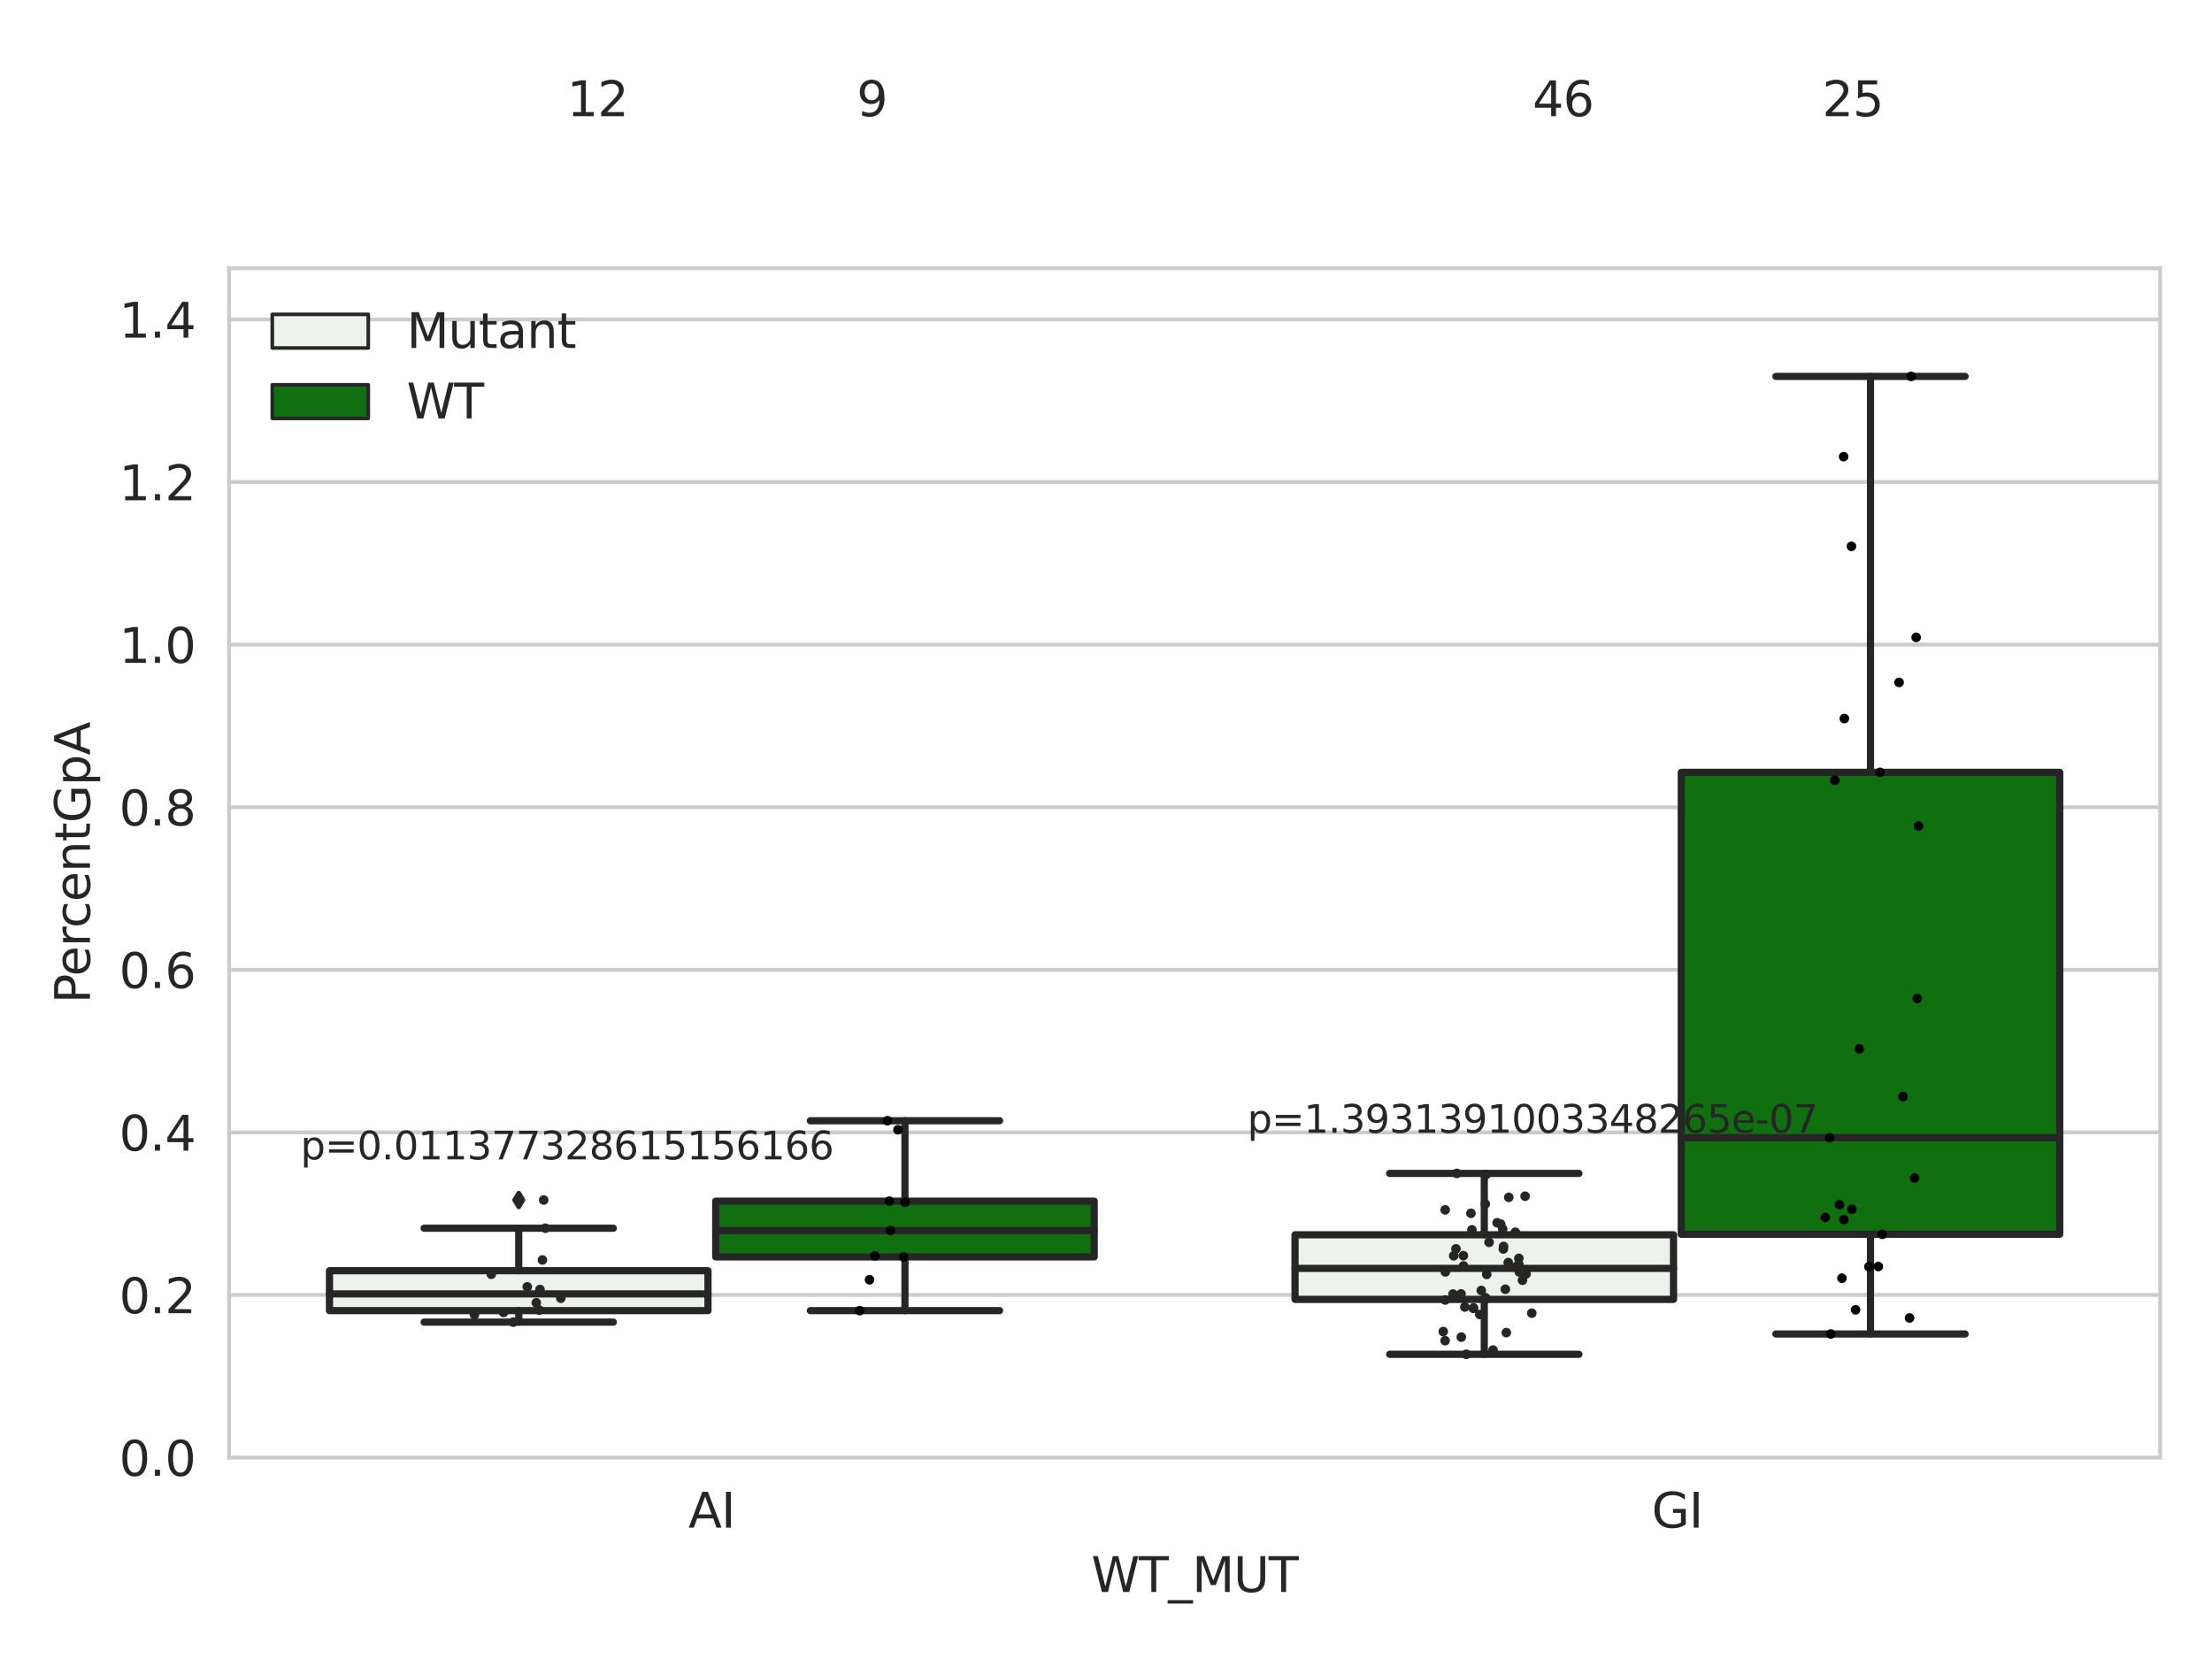 <?xml version="1.0" encoding="utf-8" standalone="no"?>
<!DOCTYPE svg PUBLIC "-//W3C//DTD SVG 1.1//EN"
  "http://www.w3.org/Graphics/SVG/1.1/DTD/svg11.dtd">
<svg xmlns:xlink="http://www.w3.org/1999/xlink" width="460.8pt" height="345.6pt" viewBox="0 0 460.8 345.6" xmlns="http://www.w3.org/2000/svg" version="1.1">
 <defs>
  <style type="text/css">*{stroke-linejoin: round; stroke-linecap: butt}</style>
 </defs>
 <g id="figure_1">
  <g id="patch_1">
   <path d="M 0 345.6 
L 460.8 345.6 
L 460.8 0 
L 0 0 
z
" style="fill: #ffffff"/>
  </g>
  <g id="axes_1">
   <g id="patch_2">
    <path d="M 47.72 303.64 
L 450 303.64 
L 450 55.89 
L 47.72 55.89 
z
" style="fill: #ffffff"/>
   </g>
   <g id="matplotlib.axis_1">
    <g id="xtick_1">
     <g id="text_1">
      <!-- AI -->
      <g style="fill: #262626" transform="translate(143.395 318.238) scale(0.1 -0.1)">
       <defs>
        <path id="DejaVuSans-41" d="M 2188 4044 
L 1331 1722 
L 3047 1722 
L 2188 4044 
z
M 1831 4666 
L 2547 4666 
L 4325 0 
L 3669 0 
L 3244 1197 
L 1141 1197 
L 716 0 
L 50 0 
L 1831 4666 
z
" transform="scale(0.016)"/>
        <path id="DejaVuSans-49" d="M 628 4666 
L 1259 4666 
L 1259 0 
L 628 0 
L 628 4666 
z
" transform="scale(0.016)"/>
       </defs>
       <use xlink:href="#DejaVuSans-41"/>
       <use xlink:href="#DejaVuSans-49" x="68.408"/>
      </g>
     </g>
    </g>
    <g id="xtick_2">
     <g id="text_2">
      <!-- GI -->
      <g style="fill: #262626" transform="translate(344.081 318.238) scale(0.1 -0.1)">
       <defs>
        <path id="DejaVuSans-47" d="M 3809 666 
L 3809 1919 
L 2778 1919 
L 2778 2438 
L 4434 2438 
L 4434 434 
Q 4069 175 3628 42 
Q 3188 -91 2688 -91 
Q 1594 -91 976 548 
Q 359 1188 359 2328 
Q 359 3472 976 4111 
Q 1594 4750 2688 4750 
Q 3144 4750 3555 4637 
Q 3966 4525 4313 4306 
L 4313 3634 
Q 3963 3931 3569 4081 
Q 3175 4231 2741 4231 
Q 1884 4231 1454 3753 
Q 1025 3275 1025 2328 
Q 1025 1384 1454 906 
Q 1884 428 2741 428 
Q 3075 428 3337 486 
Q 3600 544 3809 666 
z
" transform="scale(0.016)"/>
       </defs>
       <use xlink:href="#DejaVuSans-47"/>
       <use xlink:href="#DejaVuSans-49" x="77.49"/>
      </g>
     </g>
    </g>
    <g id="text_3">
     <!-- WT_MUT -->
     <g style="fill: #262626" transform="translate(227.335 331.638) scale(0.1 -0.1)">
      <defs>
       <path id="DejaVuSans-57" d="M 213 4666 
L 850 4666 
L 1831 722 
L 2809 4666 
L 3519 4666 
L 4500 722 
L 5478 4666 
L 6119 4666 
L 4947 0 
L 4153 0 
L 3169 4050 
L 2175 0 
L 1381 0 
L 213 4666 
z
" transform="scale(0.016)"/>
       <path id="DejaVuSans-54" d="M -19 4666 
L 3928 4666 
L 3928 4134 
L 2272 4134 
L 2272 0 
L 1638 0 
L 1638 4134 
L -19 4134 
L -19 4666 
z
" transform="scale(0.016)"/>
       <path id="DejaVuSans-5f" d="M 3263 -1063 
L 3263 -1509 
L -63 -1509 
L -63 -1063 
L 3263 -1063 
z
" transform="scale(0.016)"/>
       <path id="DejaVuSans-4d" d="M 628 4666 
L 1569 4666 
L 2759 1491 
L 3956 4666 
L 4897 4666 
L 4897 0 
L 4281 0 
L 4281 4097 
L 3078 897 
L 2444 897 
L 1241 4097 
L 1241 0 
L 628 0 
L 628 4666 
z
" transform="scale(0.016)"/>
       <path id="DejaVuSans-55" d="M 556 4666 
L 1191 4666 
L 1191 1831 
Q 1191 1081 1462 751 
Q 1734 422 2344 422 
Q 2950 422 3222 751 
Q 3494 1081 3494 1831 
L 3494 4666 
L 4128 4666 
L 4128 1753 
Q 4128 841 3676 375 
Q 3225 -91 2344 -91 
Q 1459 -91 1007 375 
Q 556 841 556 1753 
L 556 4666 
z
" transform="scale(0.016)"/>
      </defs>
      <use xlink:href="#DejaVuSans-57"/>
      <use xlink:href="#DejaVuSans-54" x="98.877"/>
      <use xlink:href="#DejaVuSans-5f" x="159.961"/>
      <use xlink:href="#DejaVuSans-4d" x="209.961"/>
      <use xlink:href="#DejaVuSans-55" x="296.24"/>
      <use xlink:href="#DejaVuSans-54" x="369.434"/>
     </g>
    </g>
   </g>
   <g id="matplotlib.axis_2">
    <g id="ytick_1">
     <g id="line2d_1">
      <path d="M 47.72 303.64 
L 450 303.64 
" clip-path="url(#p57d1db03d9)" style="fill: none; stroke: #cccccc; stroke-width: 0.8; stroke-linecap: round"/>
     </g>
     <g id="text_4">
      <!-- 0.0 -->
      <g style="fill: #262626" transform="translate(24.817 307.439) scale(0.1 -0.1)">
       <defs>
        <path id="DejaVuSans-30" d="M 2034 4250 
Q 1547 4250 1301 3770 
Q 1056 3291 1056 2328 
Q 1056 1369 1301 889 
Q 1547 409 2034 409 
Q 2525 409 2770 889 
Q 3016 1369 3016 2328 
Q 3016 3291 2770 3770 
Q 2525 4250 2034 4250 
z
M 2034 4750 
Q 2819 4750 3233 4129 
Q 3647 3509 3647 2328 
Q 3647 1150 3233 529 
Q 2819 -91 2034 -91 
Q 1250 -91 836 529 
Q 422 1150 422 2328 
Q 422 3509 836 4129 
Q 1250 4750 2034 4750 
z
" transform="scale(0.016)"/>
        <path id="DejaVuSans-2e" d="M 684 794 
L 1344 794 
L 1344 0 
L 684 0 
L 684 794 
z
" transform="scale(0.016)"/>
       </defs>
       <use xlink:href="#DejaVuSans-30"/>
       <use xlink:href="#DejaVuSans-2e" x="63.623"/>
       <use xlink:href="#DejaVuSans-30" x="95.41"/>
      </g>
     </g>
    </g>
    <g id="ytick_2">
     <g id="line2d_2">
      <path d="M 47.72 269.769 
L 450 269.769 
" clip-path="url(#p57d1db03d9)" style="fill: none; stroke: #cccccc; stroke-width: 0.8; stroke-linecap: round"/>
     </g>
     <g id="text_5">
      <!-- 0.2 -->
      <g style="fill: #262626" transform="translate(24.817 273.568) scale(0.1 -0.1)">
       <defs>
        <path id="DejaVuSans-32" d="M 1228 531 
L 3431 531 
L 3431 0 
L 469 0 
L 469 531 
Q 828 903 1448 1529 
Q 2069 2156 2228 2338 
Q 2531 2678 2651 2914 
Q 2772 3150 2772 3378 
Q 2772 3750 2511 3984 
Q 2250 4219 1831 4219 
Q 1534 4219 1204 4116 
Q 875 4013 500 3803 
L 500 4441 
Q 881 4594 1212 4672 
Q 1544 4750 1819 4750 
Q 2544 4750 2975 4387 
Q 3406 4025 3406 3419 
Q 3406 3131 3298 2873 
Q 3191 2616 2906 2266 
Q 2828 2175 2409 1742 
Q 1991 1309 1228 531 
z
" transform="scale(0.016)"/>
       </defs>
       <use xlink:href="#DejaVuSans-30"/>
       <use xlink:href="#DejaVuSans-2e" x="63.623"/>
       <use xlink:href="#DejaVuSans-32" x="95.41"/>
      </g>
     </g>
    </g>
    <g id="ytick_3">
     <g id="line2d_3">
      <path d="M 47.72 235.898 
L 450 235.898 
" clip-path="url(#p57d1db03d9)" style="fill: none; stroke: #cccccc; stroke-width: 0.8; stroke-linecap: round"/>
     </g>
     <g id="text_6">
      <!-- 0.4 -->
      <g style="fill: #262626" transform="translate(24.817 239.697) scale(0.1 -0.1)">
       <defs>
        <path id="DejaVuSans-34" d="M 2419 4116 
L 825 1625 
L 2419 1625 
L 2419 4116 
z
M 2253 4666 
L 3047 4666 
L 3047 1625 
L 3713 1625 
L 3713 1100 
L 3047 1100 
L 3047 0 
L 2419 0 
L 2419 1100 
L 313 1100 
L 313 1709 
L 2253 4666 
z
" transform="scale(0.016)"/>
       </defs>
       <use xlink:href="#DejaVuSans-30"/>
       <use xlink:href="#DejaVuSans-2e" x="63.623"/>
       <use xlink:href="#DejaVuSans-34" x="95.41"/>
      </g>
     </g>
    </g>
    <g id="ytick_4">
     <g id="line2d_4">
      <path d="M 47.72 202.026 
L 450 202.026 
" clip-path="url(#p57d1db03d9)" style="fill: none; stroke: #cccccc; stroke-width: 0.8; stroke-linecap: round"/>
     </g>
     <g id="text_7">
      <!-- 0.6 -->
      <g style="fill: #262626" transform="translate(24.817 205.826) scale(0.1 -0.1)">
       <defs>
        <path id="DejaVuSans-36" d="M 2113 2584 
Q 1688 2584 1439 2293 
Q 1191 2003 1191 1497 
Q 1191 994 1439 701 
Q 1688 409 2113 409 
Q 2538 409 2786 701 
Q 3034 994 3034 1497 
Q 3034 2003 2786 2293 
Q 2538 2584 2113 2584 
z
M 3366 4563 
L 3366 3988 
Q 3128 4100 2886 4159 
Q 2644 4219 2406 4219 
Q 1781 4219 1451 3797 
Q 1122 3375 1075 2522 
Q 1259 2794 1537 2939 
Q 1816 3084 2150 3084 
Q 2853 3084 3261 2657 
Q 3669 2231 3669 1497 
Q 3669 778 3244 343 
Q 2819 -91 2113 -91 
Q 1303 -91 875 529 
Q 447 1150 447 2328 
Q 447 3434 972 4092 
Q 1497 4750 2381 4750 
Q 2619 4750 2861 4703 
Q 3103 4656 3366 4563 
z
" transform="scale(0.016)"/>
       </defs>
       <use xlink:href="#DejaVuSans-30"/>
       <use xlink:href="#DejaVuSans-2e" x="63.623"/>
       <use xlink:href="#DejaVuSans-36" x="95.41"/>
      </g>
     </g>
    </g>
    <g id="ytick_5">
     <g id="line2d_5">
      <path d="M 47.72 168.155 
L 450 168.155 
" clip-path="url(#p57d1db03d9)" style="fill: none; stroke: #cccccc; stroke-width: 0.8; stroke-linecap: round"/>
     </g>
     <g id="text_8">
      <!-- 0.8 -->
      <g style="fill: #262626" transform="translate(24.817 171.954) scale(0.1 -0.1)">
       <defs>
        <path id="DejaVuSans-38" d="M 2034 2216 
Q 1584 2216 1326 1975 
Q 1069 1734 1069 1313 
Q 1069 891 1326 650 
Q 1584 409 2034 409 
Q 2484 409 2743 651 
Q 3003 894 3003 1313 
Q 3003 1734 2745 1975 
Q 2488 2216 2034 2216 
z
M 1403 2484 
Q 997 2584 770 2862 
Q 544 3141 544 3541 
Q 544 4100 942 4425 
Q 1341 4750 2034 4750 
Q 2731 4750 3128 4425 
Q 3525 4100 3525 3541 
Q 3525 3141 3298 2862 
Q 3072 2584 2669 2484 
Q 3125 2378 3379 2068 
Q 3634 1759 3634 1313 
Q 3634 634 3220 271 
Q 2806 -91 2034 -91 
Q 1263 -91 848 271 
Q 434 634 434 1313 
Q 434 1759 690 2068 
Q 947 2378 1403 2484 
z
M 1172 3481 
Q 1172 3119 1398 2916 
Q 1625 2713 2034 2713 
Q 2441 2713 2670 2916 
Q 2900 3119 2900 3481 
Q 2900 3844 2670 4047 
Q 2441 4250 2034 4250 
Q 1625 4250 1398 4047 
Q 1172 3844 1172 3481 
z
" transform="scale(0.016)"/>
       </defs>
       <use xlink:href="#DejaVuSans-30"/>
       <use xlink:href="#DejaVuSans-2e" x="63.623"/>
       <use xlink:href="#DejaVuSans-38" x="95.41"/>
      </g>
     </g>
    </g>
    <g id="ytick_6">
     <g id="line2d_6">
      <path d="M 47.72 134.284 
L 450 134.284 
" clip-path="url(#p57d1db03d9)" style="fill: none; stroke: #cccccc; stroke-width: 0.8; stroke-linecap: round"/>
     </g>
     <g id="text_9">
      <!-- 1.0 -->
      <g style="fill: #262626" transform="translate(24.817 138.083) scale(0.1 -0.1)">
       <defs>
        <path id="DejaVuSans-31" d="M 794 531 
L 1825 531 
L 1825 4091 
L 703 3866 
L 703 4441 
L 1819 4666 
L 2450 4666 
L 2450 531 
L 3481 531 
L 3481 0 
L 794 0 
L 794 531 
z
" transform="scale(0.016)"/>
       </defs>
       <use xlink:href="#DejaVuSans-31"/>
       <use xlink:href="#DejaVuSans-2e" x="63.623"/>
       <use xlink:href="#DejaVuSans-30" x="95.41"/>
      </g>
     </g>
    </g>
    <g id="ytick_7">
     <g id="line2d_7">
      <path d="M 47.72 100.413 
L 450 100.413 
" clip-path="url(#p57d1db03d9)" style="fill: none; stroke: #cccccc; stroke-width: 0.8; stroke-linecap: round"/>
     </g>
     <g id="text_10">
      <!-- 1.2 -->
      <g style="fill: #262626" transform="translate(24.817 104.212) scale(0.1 -0.1)">
       <use xlink:href="#DejaVuSans-31"/>
       <use xlink:href="#DejaVuSans-2e" x="63.623"/>
       <use xlink:href="#DejaVuSans-32" x="95.41"/>
      </g>
     </g>
    </g>
    <g id="ytick_8">
     <g id="line2d_8">
      <path d="M 47.72 66.542 
L 450 66.542 
" clip-path="url(#p57d1db03d9)" style="fill: none; stroke: #cccccc; stroke-width: 0.8; stroke-linecap: round"/>
     </g>
     <g id="text_11">
      <!-- 1.4 -->
      <g style="fill: #262626" transform="translate(24.817 70.341) scale(0.1 -0.1)">
       <use xlink:href="#DejaVuSans-31"/>
       <use xlink:href="#DejaVuSans-2e" x="63.623"/>
       <use xlink:href="#DejaVuSans-34" x="95.41"/>
      </g>
     </g>
    </g>
    <g id="text_12">
     <!-- PercentGpA -->
     <g style="fill: #262626" transform="translate(18.737 209.041) rotate(-90) scale(0.1 -0.1)">
      <defs>
       <path id="DejaVuSans-50" d="M 1259 4147 
L 1259 2394 
L 2053 2394 
Q 2494 2394 2734 2622 
Q 2975 2850 2975 3272 
Q 2975 3691 2734 3919 
Q 2494 4147 2053 4147 
L 1259 4147 
z
M 628 4666 
L 2053 4666 
Q 2838 4666 3239 4311 
Q 3641 3956 3641 3272 
Q 3641 2581 3239 2228 
Q 2838 1875 2053 1875 
L 1259 1875 
L 1259 0 
L 628 0 
L 628 4666 
z
" transform="scale(0.016)"/>
       <path id="DejaVuSans-65" d="M 3597 1894 
L 3597 1613 
L 953 1613 
Q 991 1019 1311 708 
Q 1631 397 2203 397 
Q 2534 397 2845 478 
Q 3156 559 3463 722 
L 3463 178 
Q 3153 47 2828 -22 
Q 2503 -91 2169 -91 
Q 1331 -91 842 396 
Q 353 884 353 1716 
Q 353 2575 817 3079 
Q 1281 3584 2069 3584 
Q 2775 3584 3186 3129 
Q 3597 2675 3597 1894 
z
M 3022 2063 
Q 3016 2534 2758 2815 
Q 2500 3097 2075 3097 
Q 1594 3097 1305 2825 
Q 1016 2553 972 2059 
L 3022 2063 
z
" transform="scale(0.016)"/>
       <path id="DejaVuSans-72" d="M 2631 2963 
Q 2534 3019 2420 3045 
Q 2306 3072 2169 3072 
Q 1681 3072 1420 2755 
Q 1159 2438 1159 1844 
L 1159 0 
L 581 0 
L 581 3500 
L 1159 3500 
L 1159 2956 
Q 1341 3275 1631 3429 
Q 1922 3584 2338 3584 
Q 2397 3584 2469 3576 
Q 2541 3569 2628 3553 
L 2631 2963 
z
" transform="scale(0.016)"/>
       <path id="DejaVuSans-63" d="M 3122 3366 
L 3122 2828 
Q 2878 2963 2633 3030 
Q 2388 3097 2138 3097 
Q 1578 3097 1268 2742 
Q 959 2388 959 1747 
Q 959 1106 1268 751 
Q 1578 397 2138 397 
Q 2388 397 2633 464 
Q 2878 531 3122 666 
L 3122 134 
Q 2881 22 2623 -34 
Q 2366 -91 2075 -91 
Q 1284 -91 818 406 
Q 353 903 353 1747 
Q 353 2603 823 3093 
Q 1294 3584 2113 3584 
Q 2378 3584 2631 3529 
Q 2884 3475 3122 3366 
z
" transform="scale(0.016)"/>
       <path id="DejaVuSans-6e" d="M 3513 2113 
L 3513 0 
L 2938 0 
L 2938 2094 
Q 2938 2591 2744 2837 
Q 2550 3084 2163 3084 
Q 1697 3084 1428 2787 
Q 1159 2491 1159 1978 
L 1159 0 
L 581 0 
L 581 3500 
L 1159 3500 
L 1159 2956 
Q 1366 3272 1645 3428 
Q 1925 3584 2291 3584 
Q 2894 3584 3203 3211 
Q 3513 2838 3513 2113 
z
" transform="scale(0.016)"/>
       <path id="DejaVuSans-74" d="M 1172 4494 
L 1172 3500 
L 2356 3500 
L 2356 3053 
L 1172 3053 
L 1172 1153 
Q 1172 725 1289 603 
Q 1406 481 1766 481 
L 2356 481 
L 2356 0 
L 1766 0 
Q 1100 0 847 248 
Q 594 497 594 1153 
L 594 3053 
L 172 3053 
L 172 3500 
L 594 3500 
L 594 4494 
L 1172 4494 
z
" transform="scale(0.016)"/>
       <path id="DejaVuSans-70" d="M 1159 525 
L 1159 -1331 
L 581 -1331 
L 581 3500 
L 1159 3500 
L 1159 2969 
Q 1341 3281 1617 3432 
Q 1894 3584 2278 3584 
Q 2916 3584 3314 3078 
Q 3713 2572 3713 1747 
Q 3713 922 3314 415 
Q 2916 -91 2278 -91 
Q 1894 -91 1617 61 
Q 1341 213 1159 525 
z
M 3116 1747 
Q 3116 2381 2855 2742 
Q 2594 3103 2138 3103 
Q 1681 3103 1420 2742 
Q 1159 2381 1159 1747 
Q 1159 1113 1420 752 
Q 1681 391 2138 391 
Q 2594 391 2855 752 
Q 3116 1113 3116 1747 
z
" transform="scale(0.016)"/>
      </defs>
      <use xlink:href="#DejaVuSans-50"/>
      <use xlink:href="#DejaVuSans-65" x="56.678"/>
      <use xlink:href="#DejaVuSans-72" x="118.201"/>
      <use xlink:href="#DejaVuSans-63" x="157.064"/>
      <use xlink:href="#DejaVuSans-65" x="212.045"/>
      <use xlink:href="#DejaVuSans-6e" x="273.568"/>
      <use xlink:href="#DejaVuSans-74" x="336.947"/>
      <use xlink:href="#DejaVuSans-47" x="376.156"/>
      <use xlink:href="#DejaVuSans-70" x="453.646"/>
      <use xlink:href="#DejaVuSans-41" x="517.123"/>
     </g>
    </g>
   </g>
   <g id="patch_3">
    <path d="M 68.639 273.032 
L 147.485 273.032 
L 147.485 264.713 
L 68.639 264.713 
L 68.639 273.032 
z
" clip-path="url(#p57d1db03d9)" style="fill: #ecf2ec; stroke: #262626; stroke-width: 1.5; stroke-linejoin: miter"/>
   </g>
   <g id="patch_4">
    <path d="M 149.095 261.838 
L 227.941 261.838 
L 227.941 250.219 
L 149.095 250.219 
L 149.095 261.838 
z
" clip-path="url(#p57d1db03d9)" style="fill: #107010; stroke: #262626; stroke-width: 1.5; stroke-linejoin: miter"/>
   </g>
   <g id="patch_5">
    <path d="M 269.779 270.686 
L 348.625 270.686 
L 348.625 257.224 
L 269.779 257.224 
L 269.779 270.686 
z
" clip-path="url(#p57d1db03d9)" style="fill: #ecf2ec; stroke: #262626; stroke-width: 1.5; stroke-linejoin: miter"/>
   </g>
   <g id="patch_6">
    <path d="M 350.235 257.124 
L 429.081 257.124 
L 429.081 160.893 
L 350.235 160.893 
L 350.235 257.124 
z
" clip-path="url(#p57d1db03d9)" style="fill: #107010; stroke: #262626; stroke-width: 1.5; stroke-linejoin: miter"/>
   </g>
   <g id="patch_7">
    <path d="M 148.29 303.64 
L 148.29 303.64 
L 148.29 303.64 
L 148.29 303.64 
z
" clip-path="url(#p57d1db03d9)" style="fill: #ecf2ec; stroke: #262626; stroke-width: 0.75; stroke-linejoin: miter"/>
   </g>
   <g id="patch_8">
    <path d="M 148.29 303.64 
L 148.29 303.64 
L 148.29 303.64 
L 148.29 303.64 
z
" clip-path="url(#p57d1db03d9)" style="fill: #107010; stroke: #262626; stroke-width: 0.75; stroke-linejoin: miter"/>
   </g>
   <g id="PathCollection_1"/>
   <g id="PathCollection_2"/>
   <g id="line2d_9">
    <path d="M 108.062 273.032 
L 108.062 275.424 
" clip-path="url(#p57d1db03d9)" style="fill: none; stroke: #262626; stroke-width: 1.5; stroke-linecap: round"/>
   </g>
   <g id="line2d_10">
    <path d="M 108.062 264.713 
L 108.062 255.86 
" clip-path="url(#p57d1db03d9)" style="fill: none; stroke: #262626; stroke-width: 1.5; stroke-linecap: round"/>
   </g>
   <g id="line2d_11">
    <path d="M 88.35 275.424 
L 127.774 275.424 
" clip-path="url(#p57d1db03d9)" style="fill: none; stroke: #262626; stroke-width: 1.5; stroke-linecap: round"/>
   </g>
   <g id="line2d_12">
    <path d="M 88.35 255.86 
L 127.774 255.86 
" clip-path="url(#p57d1db03d9)" style="fill: none; stroke: #262626; stroke-width: 1.5; stroke-linecap: round"/>
   </g>
   <g id="line2d_13">
    <defs>
     <path id="m527d43b2a1" d="M -0 1.414 
L 0.849 0 
L 0 -1.414 
L -0.849 -0 
z
" style="stroke: #262626; stroke-linejoin: miter"/>
    </defs>
    <g clip-path="url(#p57d1db03d9)">
     <use xlink:href="#m527d43b2a1" x="108.062" y="249.984" style="fill: #262626; stroke: #262626; stroke-linejoin: miter"/>
    </g>
   </g>
   <g id="line2d_14">
    <path d="M 188.518 261.838 
L 188.518 273.029 
" clip-path="url(#p57d1db03d9)" style="fill: none; stroke: #262626; stroke-width: 1.5; stroke-linecap: round"/>
   </g>
   <g id="line2d_15">
    <path d="M 188.518 250.219 
L 188.518 233.468 
" clip-path="url(#p57d1db03d9)" style="fill: none; stroke: #262626; stroke-width: 1.5; stroke-linecap: round"/>
   </g>
   <g id="line2d_16">
    <path d="M 168.806 273.029 
L 208.23 273.029 
" clip-path="url(#p57d1db03d9)" style="fill: none; stroke: #262626; stroke-width: 1.5; stroke-linecap: round"/>
   </g>
   <g id="line2d_17">
    <path d="M 168.806 233.468 
L 208.23 233.468 
" clip-path="url(#p57d1db03d9)" style="fill: none; stroke: #262626; stroke-width: 1.5; stroke-linecap: round"/>
   </g>
   <g id="line2d_18"/>
   <g id="line2d_19">
    <path d="M 309.202 270.686 
L 309.202 282.127 
" clip-path="url(#p57d1db03d9)" style="fill: none; stroke: #262626; stroke-width: 1.5; stroke-linecap: round"/>
   </g>
   <g id="line2d_20">
    <path d="M 309.202 257.224 
L 309.202 244.442 
" clip-path="url(#p57d1db03d9)" style="fill: none; stroke: #262626; stroke-width: 1.5; stroke-linecap: round"/>
   </g>
   <g id="line2d_21">
    <path d="M 289.49 282.127 
L 328.914 282.127 
" clip-path="url(#p57d1db03d9)" style="fill: none; stroke: #262626; stroke-width: 1.5; stroke-linecap: round"/>
   </g>
   <g id="line2d_22">
    <path d="M 289.49 244.442 
L 328.914 244.442 
" clip-path="url(#p57d1db03d9)" style="fill: none; stroke: #262626; stroke-width: 1.5; stroke-linecap: round"/>
   </g>
   <g id="line2d_23"/>
   <g id="line2d_24">
    <path d="M 389.658 257.124 
L 389.658 277.888 
" clip-path="url(#p57d1db03d9)" style="fill: none; stroke: #262626; stroke-width: 1.5; stroke-linecap: round"/>
   </g>
   <g id="line2d_25">
    <path d="M 389.658 160.893 
L 389.658 78.412 
" clip-path="url(#p57d1db03d9)" style="fill: none; stroke: #262626; stroke-width: 1.5; stroke-linecap: round"/>
   </g>
   <g id="line2d_26">
    <path d="M 369.946 277.888 
L 409.37 277.888 
" clip-path="url(#p57d1db03d9)" style="fill: none; stroke: #262626; stroke-width: 1.5; stroke-linecap: round"/>
   </g>
   <g id="line2d_27">
    <path d="M 369.946 78.412 
L 409.37 78.412 
" clip-path="url(#p57d1db03d9)" style="fill: none; stroke: #262626; stroke-width: 1.5; stroke-linecap: round"/>
   </g>
   <g id="line2d_28"/>
   <g id="line2d_29">
    <path d="M 68.639 269.536 
L 147.485 269.536 
" clip-path="url(#p57d1db03d9)" style="fill: none; stroke: #262626; stroke-width: 1.5; stroke-linecap: round"/>
   </g>
   <g id="line2d_30">
    <path d="M 149.095 256.352 
L 227.941 256.352 
" clip-path="url(#p57d1db03d9)" style="fill: none; stroke: #262626; stroke-width: 1.5; stroke-linecap: round"/>
   </g>
   <g id="line2d_31">
    <path d="M 269.779 264.232 
L 348.625 264.232 
" clip-path="url(#p57d1db03d9)" style="fill: none; stroke: #262626; stroke-width: 1.5; stroke-linecap: round"/>
   </g>
   <g id="line2d_32">
    <path d="M 350.235 237.005 
L 429.081 237.005 
" clip-path="url(#p57d1db03d9)" style="fill: none; stroke: #262626; stroke-width: 1.5; stroke-linecap: round"/>
   </g>
   <g id="patch_9">
    <path d="M 47.72 303.64 
L 47.72 55.89 
" style="fill: none; stroke: #cccccc; stroke-width: 0.8; stroke-linejoin: miter; stroke-linecap: square"/>
   </g>
   <g id="patch_10">
    <path d="M 450 303.64 
L 450 55.89 
" style="fill: none; stroke: #cccccc; stroke-width: 0.8; stroke-linejoin: miter; stroke-linecap: square"/>
   </g>
   <g id="patch_11">
    <path d="M 47.72 303.64 
L 450 303.64 
" style="fill: none; stroke: #cccccc; stroke-width: 0.8; stroke-linejoin: miter; stroke-linecap: square"/>
   </g>
   <g id="patch_12">
    <path d="M 47.72 55.89 
L 450 55.89 
" style="fill: none; stroke: #cccccc; stroke-width: 0.8; stroke-linejoin: miter; stroke-linecap: square"/>
   </g>
   <g id="PathCollection_3">
    <defs>
     <path id="C0_0_c5af5b8958" d="M 0 1 
C 0.265 1 0.52 0.895 0.707 0.707 
C 0.895 0.52 1 0.265 1 -0 
C 1 -0.265 0.895 -0.52 0.707 -0.707 
C 0.52 -0.895 0.265 -1 0 -1 
C -0.265 -1 -0.52 -0.895 -0.707 -0.707 
C -0.895 -0.52 -1 -0.265 -1 0 
C -1 0.265 -0.895 0.52 -0.707 0.707 
C -0.52 0.895 -0.265 1 0 1 
z
"/>
    </defs>
    <g clip-path="url(#p57d1db03d9)">
     <use xlink:href="#C0_0_c5af5b8958" x="109.842" y="268.078" style="fill: #262626"/>
    </g>
    <g clip-path="url(#p57d1db03d9)">
     <use xlink:href="#C0_0_c5af5b8958" x="111.717" y="271.385" style="fill: #262626"/>
    </g>
    <g clip-path="url(#p57d1db03d9)">
     <use xlink:href="#C0_0_c5af5b8958" x="112.997" y="262.479" style="fill: #262626"/>
    </g>
    <g clip-path="url(#p57d1db03d9)">
     <use xlink:href="#C0_0_c5af5b8958" x="102.347" y="265.457" style="fill: #262626"/>
    </g>
    <g clip-path="url(#p57d1db03d9)">
     <use xlink:href="#C0_0_c5af5b8958" x="116.826" y="270.44" style="fill: #262626"/>
    </g>
    <g clip-path="url(#p57d1db03d9)">
     <use xlink:href="#C0_0_c5af5b8958" x="112.491" y="268.632" style="fill: #262626"/>
    </g>
    <g clip-path="url(#p57d1db03d9)">
     <use xlink:href="#C0_0_c5af5b8958" x="104.894" y="273.409" style="fill: #262626"/>
    </g>
    <g clip-path="url(#p57d1db03d9)">
     <use xlink:href="#C0_0_c5af5b8958" x="106.903" y="275.424" style="fill: #262626"/>
    </g>
    <g clip-path="url(#p57d1db03d9)">
     <use xlink:href="#C0_0_c5af5b8958" x="98.836" y="273.89" style="fill: #262626"/>
    </g>
    <g clip-path="url(#p57d1db03d9)">
     <use xlink:href="#C0_0_c5af5b8958" x="113.263" y="249.984" style="fill: #262626"/>
    </g>
    <g clip-path="url(#p57d1db03d9)">
     <use xlink:href="#C0_0_c5af5b8958" x="112.314" y="272.906" style="fill: #262626"/>
    </g>
    <g clip-path="url(#p57d1db03d9)">
     <use xlink:href="#C0_0_c5af5b8958" x="113.612" y="255.86" style="fill: #262626"/>
    </g>
   </g>
   <g id="PathCollection_4">
    <defs>
     <path id="C1_0_21d3b1a1d9" d="M 0 1 
C 0.265 1 0.52 0.895 0.707 0.707 
C 0.895 0.52 1 0.265 1 -0 
C 1 -0.265 0.895 -0.52 0.707 -0.707 
C 0.52 -0.895 0.265 -1 0 -1 
C -0.265 -1 -0.52 -0.895 -0.707 -0.707 
C -0.895 -0.52 -1 -0.265 -1 0 
C -1 0.265 -0.895 0.52 -0.707 0.707 
C -0.52 0.895 -0.265 1 0 1 
z
"/>
    </defs>
    <g clip-path="url(#p57d1db03d9)">
     <use xlink:href="#C1_0_21d3b1a1d9" x="182.236" y="261.605"/>
    </g>
    <g clip-path="url(#p57d1db03d9)">
     <use xlink:href="#C1_0_21d3b1a1d9" x="181.142" y="266.596"/>
    </g>
    <g clip-path="url(#p57d1db03d9)">
     <use xlink:href="#C1_0_21d3b1a1d9" x="187.063" y="235.349"/>
    </g>
    <g clip-path="url(#p57d1db03d9)">
     <use xlink:href="#C1_0_21d3b1a1d9" x="185.263" y="250.219"/>
    </g>
    <g clip-path="url(#p57d1db03d9)">
     <use xlink:href="#C1_0_21d3b1a1d9" x="188.233" y="261.838"/>
    </g>
    <g clip-path="url(#p57d1db03d9)">
     <use xlink:href="#C1_0_21d3b1a1d9" x="188.549" y="250.452"/>
    </g>
    <g clip-path="url(#p57d1db03d9)">
     <use xlink:href="#C1_0_21d3b1a1d9" x="179.08" y="273.029"/>
    </g>
    <g clip-path="url(#p57d1db03d9)">
     <use xlink:href="#C1_0_21d3b1a1d9" x="184.868" y="233.468"/>
    </g>
    <g clip-path="url(#p57d1db03d9)">
     <use xlink:href="#C1_0_21d3b1a1d9" x="185.502" y="256.352"/>
    </g>
   </g>
   <g id="PathCollection_5">
    <defs>
     <path id="C2_0_71d8ad0485" d="M 0 1 
C 0.265 1 0.52 0.895 0.707 0.707 
C 0.895 0.52 1 0.265 1 -0 
C 1 -0.265 0.895 -0.52 0.707 -0.707 
C 0.52 -0.895 0.265 -1 0 -1 
C -0.265 -1 -0.52 -0.895 -0.707 -0.707 
C -0.895 -0.52 -1 -0.265 -1 0 
C -1 0.265 -0.895 0.52 -0.707 0.707 
C -0.52 0.895 -0.265 1 0 1 
z
"/>
    </defs>
    <g clip-path="url(#p57d1db03d9)">
     <use xlink:href="#C2_0_71d8ad0485" x="300.651" y="277.392" style="fill: #262626"/>
    </g>
    <g clip-path="url(#p57d1db03d9)">
     <use xlink:href="#C2_0_71d8ad0485" x="308.266" y="273.835" style="fill: #262626"/>
    </g>
    <g clip-path="url(#p57d1db03d9)">
     <use xlink:href="#C2_0_71d8ad0485" x="316.407" y="262.139" style="fill: #262626"/>
    </g>
    <g clip-path="url(#p57d1db03d9)">
     <use xlink:href="#C2_0_71d8ad0485" x="309.598" y="244.674" style="fill: #262626"/>
    </g>
    <g clip-path="url(#p57d1db03d9)">
     <use xlink:href="#C2_0_71d8ad0485" x="305.45" y="282.127" style="fill: #262626"/>
    </g>
    <g clip-path="url(#p57d1db03d9)">
     <use xlink:href="#C2_0_71d8ad0485" x="316.494" y="264.963" style="fill: #262626"/>
    </g>
    <g clip-path="url(#p57d1db03d9)">
     <use xlink:href="#C2_0_71d8ad0485" x="317.156" y="266.702" style="fill: #262626"/>
    </g>
    <g clip-path="url(#p57d1db03d9)">
     <use xlink:href="#C2_0_71d8ad0485" x="301.068" y="270.81" style="fill: #262626"/>
    </g>
    <g clip-path="url(#p57d1db03d9)">
     <use xlink:href="#C2_0_71d8ad0485" x="309.44" y="270.312" style="fill: #262626"/>
    </g>
    <g clip-path="url(#p57d1db03d9)">
     <use xlink:href="#C2_0_71d8ad0485" x="310.204" y="258.798" style="fill: #262626"/>
    </g>
    <g clip-path="url(#p57d1db03d9)">
     <use xlink:href="#C2_0_71d8ad0485" x="315.808" y="263.888" style="fill: #262626"/>
    </g>
    <g clip-path="url(#p57d1db03d9)">
     <use xlink:href="#C2_0_71d8ad0485" x="317.921" y="265.389" style="fill: #262626"/>
    </g>
    <g clip-path="url(#p57d1db03d9)">
     <use xlink:href="#C2_0_71d8ad0485" x="313.59" y="268.57" style="fill: #262626"/>
    </g>
    <g clip-path="url(#p57d1db03d9)">
     <use xlink:href="#C2_0_71d8ad0485" x="303.49" y="244.442" style="fill: #262626"/>
    </g>
    <g clip-path="url(#p57d1db03d9)">
     <use xlink:href="#C2_0_71d8ad0485" x="313.222" y="259.653" style="fill: #262626"/>
    </g>
    <g clip-path="url(#p57d1db03d9)">
     <use xlink:href="#C2_0_71d8ad0485" x="306.425" y="252.757" style="fill: #262626"/>
    </g>
    <g clip-path="url(#p57d1db03d9)">
     <use xlink:href="#C2_0_71d8ad0485" x="304.878" y="263.703" style="fill: #262626"/>
    </g>
    <g clip-path="url(#p57d1db03d9)">
     <use xlink:href="#C2_0_71d8ad0485" x="306.628" y="256.201" style="fill: #262626"/>
    </g>
    <g clip-path="url(#p57d1db03d9)">
     <use xlink:href="#C2_0_71d8ad0485" x="313.035" y="256.044" style="fill: #262626"/>
    </g>
    <g clip-path="url(#p57d1db03d9)">
     <use xlink:href="#C2_0_71d8ad0485" x="301.052" y="252.037" style="fill: #262626"/>
    </g>
    <g clip-path="url(#p57d1db03d9)">
     <use xlink:href="#C2_0_71d8ad0485" x="304.846" y="261.579" style="fill: #262626"/>
    </g>
    <g clip-path="url(#p57d1db03d9)">
     <use xlink:href="#C2_0_71d8ad0485" x="319.094" y="273.559" style="fill: #262626"/>
    </g>
    <g clip-path="url(#p57d1db03d9)">
     <use xlink:href="#C2_0_71d8ad0485" x="301.037" y="279.282" style="fill: #262626"/>
    </g>
    <g clip-path="url(#p57d1db03d9)">
     <use xlink:href="#C2_0_71d8ad0485" x="311.873" y="254.729" style="fill: #262626"/>
    </g>
    <g clip-path="url(#p57d1db03d9)">
     <use xlink:href="#C2_0_71d8ad0485" x="304.354" y="269.541" style="fill: #262626"/>
    </g>
    <g clip-path="url(#p57d1db03d9)">
     <use xlink:href="#C2_0_71d8ad0485" x="308.577" y="268.83" style="fill: #262626"/>
    </g>
    <g clip-path="url(#p57d1db03d9)">
     <use xlink:href="#C2_0_71d8ad0485" x="313.168" y="260.184" style="fill: #262626"/>
    </g>
    <g clip-path="url(#p57d1db03d9)">
     <use xlink:href="#C2_0_71d8ad0485" x="314.304" y="249.425" style="fill: #262626"/>
    </g>
    <g clip-path="url(#p57d1db03d9)">
     <use xlink:href="#C2_0_71d8ad0485" x="317.706" y="249.193" style="fill: #262626"/>
    </g>
    <g clip-path="url(#p57d1db03d9)">
     <use xlink:href="#C2_0_71d8ad0485" x="312.616" y="254.997" style="fill: #262626"/>
    </g>
    <g clip-path="url(#p57d1db03d9)">
     <use xlink:href="#C2_0_71d8ad0485" x="302.692" y="269.573" style="fill: #262626"/>
    </g>
    <g clip-path="url(#p57d1db03d9)">
     <use xlink:href="#C2_0_71d8ad0485" x="316.4" y="263.381" style="fill: #262626"/>
    </g>
    <g clip-path="url(#p57d1db03d9)">
     <use xlink:href="#C2_0_71d8ad0485" x="309.416" y="250.813" style="fill: #262626"/>
    </g>
    <g clip-path="url(#p57d1db03d9)">
     <use xlink:href="#C2_0_71d8ad0485" x="303.305" y="260.152" style="fill: #262626"/>
    </g>
    <g clip-path="url(#p57d1db03d9)">
     <use xlink:href="#C2_0_71d8ad0485" x="311.029" y="281.239" style="fill: #262626"/>
    </g>
    <g clip-path="url(#p57d1db03d9)">
     <use xlink:href="#C2_0_71d8ad0485" x="315.674" y="256.699" style="fill: #262626"/>
    </g>
    <g clip-path="url(#p57d1db03d9)">
     <use xlink:href="#C2_0_71d8ad0485" x="314.193" y="263.01" style="fill: #262626"/>
    </g>
    <g clip-path="url(#p57d1db03d9)">
     <use xlink:href="#C2_0_71d8ad0485" x="317.03" y="264.576" style="fill: #262626"/>
    </g>
    <g clip-path="url(#p57d1db03d9)">
     <use xlink:href="#C2_0_71d8ad0485" x="306.957" y="272.462" style="fill: #262626"/>
    </g>
    <g clip-path="url(#p57d1db03d9)">
     <use xlink:href="#C2_0_71d8ad0485" x="306.947" y="272.565" style="fill: #262626"/>
    </g>
    <g clip-path="url(#p57d1db03d9)">
     <use xlink:href="#C2_0_71d8ad0485" x="304.418" y="278.545" style="fill: #262626"/>
    </g>
    <g clip-path="url(#p57d1db03d9)">
     <use xlink:href="#C2_0_71d8ad0485" x="313.797" y="277.603" style="fill: #262626"/>
    </g>
    <g clip-path="url(#p57d1db03d9)">
     <use xlink:href="#C2_0_71d8ad0485" x="301.095" y="264.962" style="fill: #262626"/>
    </g>
    <g clip-path="url(#p57d1db03d9)">
     <use xlink:href="#C2_0_71d8ad0485" x="309.707" y="265.478" style="fill: #262626"/>
    </g>
    <g clip-path="url(#p57d1db03d9)">
     <use xlink:href="#C2_0_71d8ad0485" x="302.837" y="261.594" style="fill: #262626"/>
    </g>
    <g clip-path="url(#p57d1db03d9)">
     <use xlink:href="#C2_0_71d8ad0485" x="305.15" y="272.271" style="fill: #262626"/>
    </g>
   </g>
   <g id="PathCollection_6">
    <defs>
     <path id="C3_0_123df7bdb9" d="M 0 1 
C 0.265 1 0.52 0.895 0.707 0.707 
C 0.895 0.52 1 0.265 1 -0 
C 1 -0.265 0.895 -0.52 0.707 -0.707 
C 0.52 -0.895 0.265 -1 0 -1 
C -0.265 -1 -0.52 -0.895 -0.707 -0.707 
C -0.895 -0.52 -1 -0.265 -1 0 
C -1 0.265 -0.895 0.52 -0.707 0.707 
C -0.52 0.895 -0.265 1 0 1 
z
"/>
    </defs>
    <g clip-path="url(#p57d1db03d9)">
     <use xlink:href="#C3_0_123df7bdb9" x="392.12" y="257.124"/>
    </g>
    <g clip-path="url(#p57d1db03d9)">
     <use xlink:href="#C3_0_123df7bdb9" x="380.243" y="253.608"/>
    </g>
    <g clip-path="url(#p57d1db03d9)">
     <use xlink:href="#C3_0_123df7bdb9" x="399.388" y="207.995"/>
    </g>
    <g clip-path="url(#p57d1db03d9)">
     <use xlink:href="#C3_0_123df7bdb9" x="386.547" y="272.862"/>
    </g>
    <g clip-path="url(#p57d1db03d9)">
     <use xlink:href="#C3_0_123df7bdb9" x="387.316" y="218.497"/>
    </g>
    <g clip-path="url(#p57d1db03d9)">
     <use xlink:href="#C3_0_123df7bdb9" x="396.426" y="228.439"/>
    </g>
    <g clip-path="url(#p57d1db03d9)">
     <use xlink:href="#C3_0_123df7bdb9" x="383.712" y="266.268"/>
    </g>
    <g clip-path="url(#p57d1db03d9)">
     <use xlink:href="#C3_0_123df7bdb9" x="382.205" y="162.558"/>
    </g>
    <g clip-path="url(#p57d1db03d9)">
     <use xlink:href="#C3_0_123df7bdb9" x="381.391" y="277.888"/>
    </g>
    <g clip-path="url(#p57d1db03d9)">
     <use xlink:href="#C3_0_123df7bdb9" x="391.657" y="160.893"/>
    </g>
    <g clip-path="url(#p57d1db03d9)">
     <use xlink:href="#C3_0_123df7bdb9" x="384.114" y="254.066"/>
    </g>
    <g clip-path="url(#p57d1db03d9)">
     <use xlink:href="#C3_0_123df7bdb9" x="395.616" y="142.158"/>
    </g>
    <g clip-path="url(#p57d1db03d9)">
     <use xlink:href="#C3_0_123df7bdb9" x="385.691" y="113.812"/>
    </g>
    <g clip-path="url(#p57d1db03d9)">
     <use xlink:href="#C3_0_123df7bdb9" x="385.779" y="251.916"/>
    </g>
    <g clip-path="url(#p57d1db03d9)">
     <use xlink:href="#C3_0_123df7bdb9" x="383.196" y="250.954"/>
    </g>
    <g clip-path="url(#p57d1db03d9)">
     <use xlink:href="#C3_0_123df7bdb9" x="398.825" y="245.41"/>
    </g>
    <g clip-path="url(#p57d1db03d9)">
     <use xlink:href="#C3_0_123df7bdb9" x="399.167" y="132.778"/>
    </g>
    <g clip-path="url(#p57d1db03d9)">
     <use xlink:href="#C3_0_123df7bdb9" x="384.064" y="95.136"/>
    </g>
    <g clip-path="url(#p57d1db03d9)">
     <use xlink:href="#C3_0_123df7bdb9" x="398.129" y="78.412"/>
    </g>
    <g clip-path="url(#p57d1db03d9)">
     <use xlink:href="#C3_0_123df7bdb9" x="391.291" y="263.839"/>
    </g>
    <g clip-path="url(#p57d1db03d9)">
     <use xlink:href="#C3_0_123df7bdb9" x="384.215" y="149.685"/>
    </g>
    <g clip-path="url(#p57d1db03d9)">
     <use xlink:href="#C3_0_123df7bdb9" x="389.324" y="263.879"/>
    </g>
    <g clip-path="url(#p57d1db03d9)">
     <use xlink:href="#C3_0_123df7bdb9" x="397.796" y="274.551"/>
    </g>
    <g clip-path="url(#p57d1db03d9)">
     <use xlink:href="#C3_0_123df7bdb9" x="399.657" y="172.057"/>
    </g>
    <g clip-path="url(#p57d1db03d9)">
     <use xlink:href="#C3_0_123df7bdb9" x="381.155" y="237.005"/>
    </g>
   </g>
   <g id="text_13">
    <!-- 12 -->
    <g style="fill: #262626" transform="translate(118.119 24.203) scale(0.1 -0.1)">
     <use xlink:href="#DejaVuSans-31"/>
     <use xlink:href="#DejaVuSans-32" x="63.623"/>
    </g>
   </g>
   <g id="text_14">
    <!-- p=0.011377328615156166 -->
    <g style="fill: #262626" transform="translate(62.602 241.517) scale(0.08 -0.08)">
     <defs>
      <path id="DejaVuSans-3d" d="M 678 2906 
L 4684 2906 
L 4684 2381 
L 678 2381 
L 678 2906 
z
M 678 1631 
L 4684 1631 
L 4684 1100 
L 678 1100 
L 678 1631 
z
" transform="scale(0.016)"/>
      <path id="DejaVuSans-33" d="M 2597 2516 
Q 3050 2419 3304 2112 
Q 3559 1806 3559 1356 
Q 3559 666 3084 287 
Q 2609 -91 1734 -91 
Q 1441 -91 1130 -33 
Q 819 25 488 141 
L 488 750 
Q 750 597 1062 519 
Q 1375 441 1716 441 
Q 2309 441 2620 675 
Q 2931 909 2931 1356 
Q 2931 1769 2642 2001 
Q 2353 2234 1838 2234 
L 1294 2234 
L 1294 2753 
L 1863 2753 
Q 2328 2753 2575 2939 
Q 2822 3125 2822 3475 
Q 2822 3834 2567 4026 
Q 2313 4219 1838 4219 
Q 1578 4219 1281 4162 
Q 984 4106 628 3988 
L 628 4550 
Q 988 4650 1302 4700 
Q 1616 4750 1894 4750 
Q 2613 4750 3031 4423 
Q 3450 4097 3450 3541 
Q 3450 3153 3228 2886 
Q 3006 2619 2597 2516 
z
" transform="scale(0.016)"/>
      <path id="DejaVuSans-37" d="M 525 4666 
L 3525 4666 
L 3525 4397 
L 1831 0 
L 1172 0 
L 2766 4134 
L 525 4134 
L 525 4666 
z
" transform="scale(0.016)"/>
      <path id="DejaVuSans-35" d="M 691 4666 
L 3169 4666 
L 3169 4134 
L 1269 4134 
L 1269 2991 
Q 1406 3038 1543 3061 
Q 1681 3084 1819 3084 
Q 2600 3084 3056 2656 
Q 3513 2228 3513 1497 
Q 3513 744 3044 326 
Q 2575 -91 1722 -91 
Q 1428 -91 1123 -41 
Q 819 9 494 109 
L 494 744 
Q 775 591 1075 516 
Q 1375 441 1709 441 
Q 2250 441 2565 725 
Q 2881 1009 2881 1497 
Q 2881 1984 2565 2268 
Q 2250 2553 1709 2553 
Q 1456 2553 1204 2497 
Q 953 2441 691 2322 
L 691 4666 
z
" transform="scale(0.016)"/>
     </defs>
     <use xlink:href="#DejaVuSans-70"/>
     <use xlink:href="#DejaVuSans-3d" x="63.477"/>
     <use xlink:href="#DejaVuSans-30" x="147.266"/>
     <use xlink:href="#DejaVuSans-2e" x="210.889"/>
     <use xlink:href="#DejaVuSans-30" x="242.676"/>
     <use xlink:href="#DejaVuSans-31" x="306.299"/>
     <use xlink:href="#DejaVuSans-31" x="369.922"/>
     <use xlink:href="#DejaVuSans-33" x="433.545"/>
     <use xlink:href="#DejaVuSans-37" x="497.168"/>
     <use xlink:href="#DejaVuSans-37" x="560.791"/>
     <use xlink:href="#DejaVuSans-33" x="624.414"/>
     <use xlink:href="#DejaVuSans-32" x="688.037"/>
     <use xlink:href="#DejaVuSans-38" x="751.66"/>
     <use xlink:href="#DejaVuSans-36" x="815.283"/>
     <use xlink:href="#DejaVuSans-31" x="878.906"/>
     <use xlink:href="#DejaVuSans-35" x="942.529"/>
     <use xlink:href="#DejaVuSans-31" x="1006.152"/>
     <use xlink:href="#DejaVuSans-35" x="1069.775"/>
     <use xlink:href="#DejaVuSans-36" x="1133.398"/>
     <use xlink:href="#DejaVuSans-31" x="1197.021"/>
     <use xlink:href="#DejaVuSans-36" x="1260.645"/>
     <use xlink:href="#DejaVuSans-36" x="1324.268"/>
    </g>
   </g>
   <g id="text_15">
    <!-- 9 -->
    <g style="fill: #262626" transform="translate(178.461 24.203) scale(0.1 -0.1)">
     <defs>
      <path id="DejaVuSans-39" d="M 703 97 
L 703 672 
Q 941 559 1184 500 
Q 1428 441 1663 441 
Q 2288 441 2617 861 
Q 2947 1281 2994 2138 
Q 2813 1869 2534 1725 
Q 2256 1581 1919 1581 
Q 1219 1581 811 2004 
Q 403 2428 403 3163 
Q 403 3881 828 4315 
Q 1253 4750 1959 4750 
Q 2769 4750 3195 4129 
Q 3622 3509 3622 2328 
Q 3622 1225 3098 567 
Q 2575 -91 1691 -91 
Q 1453 -91 1209 -44 
Q 966 3 703 97 
z
M 1959 2075 
Q 2384 2075 2632 2365 
Q 2881 2656 2881 3163 
Q 2881 3666 2632 3958 
Q 2384 4250 1959 4250 
Q 1534 4250 1286 3958 
Q 1038 3666 1038 3163 
Q 1038 2656 1286 2365 
Q 1534 2075 1959 2075 
z
" transform="scale(0.016)"/>
     </defs>
     <use xlink:href="#DejaVuSans-39"/>
    </g>
   </g>
   <g id="text_16">
    <!-- 46 -->
    <g style="fill: #262626" transform="translate(319.259 24.203) scale(0.1 -0.1)">
     <use xlink:href="#DejaVuSans-34"/>
     <use xlink:href="#DejaVuSans-36" x="63.623"/>
    </g>
   </g>
   <g id="text_17">
    <!-- p=1.3931391003348265e-07 -->
    <g style="fill: #262626" transform="translate(259.837 235.974) scale(0.08 -0.08)">
     <defs>
      <path id="DejaVuSans-2d" d="M 313 2009 
L 1997 2009 
L 1997 1497 
L 313 1497 
L 313 2009 
z
" transform="scale(0.016)"/>
     </defs>
     <use xlink:href="#DejaVuSans-70"/>
     <use xlink:href="#DejaVuSans-3d" x="63.477"/>
     <use xlink:href="#DejaVuSans-31" x="147.266"/>
     <use xlink:href="#DejaVuSans-2e" x="210.889"/>
     <use xlink:href="#DejaVuSans-33" x="242.676"/>
     <use xlink:href="#DejaVuSans-39" x="306.299"/>
     <use xlink:href="#DejaVuSans-33" x="369.922"/>
     <use xlink:href="#DejaVuSans-31" x="433.545"/>
     <use xlink:href="#DejaVuSans-33" x="497.168"/>
     <use xlink:href="#DejaVuSans-39" x="560.791"/>
     <use xlink:href="#DejaVuSans-31" x="624.414"/>
     <use xlink:href="#DejaVuSans-30" x="688.037"/>
     <use xlink:href="#DejaVuSans-30" x="751.66"/>
     <use xlink:href="#DejaVuSans-33" x="815.283"/>
     <use xlink:href="#DejaVuSans-33" x="878.906"/>
     <use xlink:href="#DejaVuSans-34" x="942.529"/>
     <use xlink:href="#DejaVuSans-38" x="1006.152"/>
     <use xlink:href="#DejaVuSans-32" x="1069.775"/>
     <use xlink:href="#DejaVuSans-36" x="1133.398"/>
     <use xlink:href="#DejaVuSans-35" x="1197.021"/>
     <use xlink:href="#DejaVuSans-65" x="1260.645"/>
     <use xlink:href="#DejaVuSans-2d" x="1322.168"/>
     <use xlink:href="#DejaVuSans-30" x="1358.252"/>
     <use xlink:href="#DejaVuSans-37" x="1421.875"/>
    </g>
   </g>
   <g id="text_18">
    <!-- 25 -->
    <g style="fill: #262626" transform="translate(379.601 24.203) scale(0.1 -0.1)">
     <use xlink:href="#DejaVuSans-32"/>
     <use xlink:href="#DejaVuSans-35" x="63.623"/>
    </g>
   </g>
   <g id="legend_1">
    <g id="patch_13">
     <path d="M 56.72 72.488 
L 76.72 72.488 
L 76.72 65.488 
L 56.72 65.488 
z
" style="fill: #ecf2ec; stroke: #262626; stroke-width: 0.75; stroke-linejoin: miter"/>
    </g>
    <g id="text_19">
     <!-- Mutant -->
     <g style="fill: #262626" transform="translate(84.72 72.488) scale(0.1 -0.1)">
      <defs>
       <path id="DejaVuSans-75" d="M 544 1381 
L 544 3500 
L 1119 3500 
L 1119 1403 
Q 1119 906 1312 657 
Q 1506 409 1894 409 
Q 2359 409 2629 706 
Q 2900 1003 2900 1516 
L 2900 3500 
L 3475 3500 
L 3475 0 
L 2900 0 
L 2900 538 
Q 2691 219 2414 64 
Q 2138 -91 1772 -91 
Q 1169 -91 856 284 
Q 544 659 544 1381 
z
M 1991 3584 
L 1991 3584 
z
" transform="scale(0.016)"/>
       <path id="DejaVuSans-61" d="M 2194 1759 
Q 1497 1759 1228 1600 
Q 959 1441 959 1056 
Q 959 750 1161 570 
Q 1363 391 1709 391 
Q 2188 391 2477 730 
Q 2766 1069 2766 1631 
L 2766 1759 
L 2194 1759 
z
M 3341 1997 
L 3341 0 
L 2766 0 
L 2766 531 
Q 2569 213 2275 61 
Q 1981 -91 1556 -91 
Q 1019 -91 701 211 
Q 384 513 384 1019 
Q 384 1609 779 1909 
Q 1175 2209 1959 2209 
L 2766 2209 
L 2766 2266 
Q 2766 2663 2505 2880 
Q 2244 3097 1772 3097 
Q 1472 3097 1187 3025 
Q 903 2953 641 2809 
L 641 3341 
Q 956 3463 1253 3523 
Q 1550 3584 1831 3584 
Q 2591 3584 2966 3190 
Q 3341 2797 3341 1997 
z
" transform="scale(0.016)"/>
      </defs>
      <use xlink:href="#DejaVuSans-4d"/>
      <use xlink:href="#DejaVuSans-75" x="86.279"/>
      <use xlink:href="#DejaVuSans-74" x="149.658"/>
      <use xlink:href="#DejaVuSans-61" x="188.867"/>
      <use xlink:href="#DejaVuSans-6e" x="250.146"/>
      <use xlink:href="#DejaVuSans-74" x="313.525"/>
     </g>
    </g>
    <g id="patch_14">
     <path d="M 56.72 87.166 
L 76.72 87.166 
L 76.72 80.166 
L 56.72 80.166 
z
" style="fill: #107010; stroke: #262626; stroke-width: 0.75; stroke-linejoin: miter"/>
    </g>
    <g id="text_20">
     <!-- WT -->
     <g style="fill: #262626" transform="translate(84.72 87.166) scale(0.1 -0.1)">
      <use xlink:href="#DejaVuSans-57"/>
      <use xlink:href="#DejaVuSans-54" x="98.877"/>
     </g>
    </g>
   </g>
  </g>
 </g>
 <defs>
  <clipPath id="p57d1db03d9">
   <rect x="47.72" y="55.89" width="402.28" height="247.75"/>
  </clipPath>
 </defs>
</svg>
